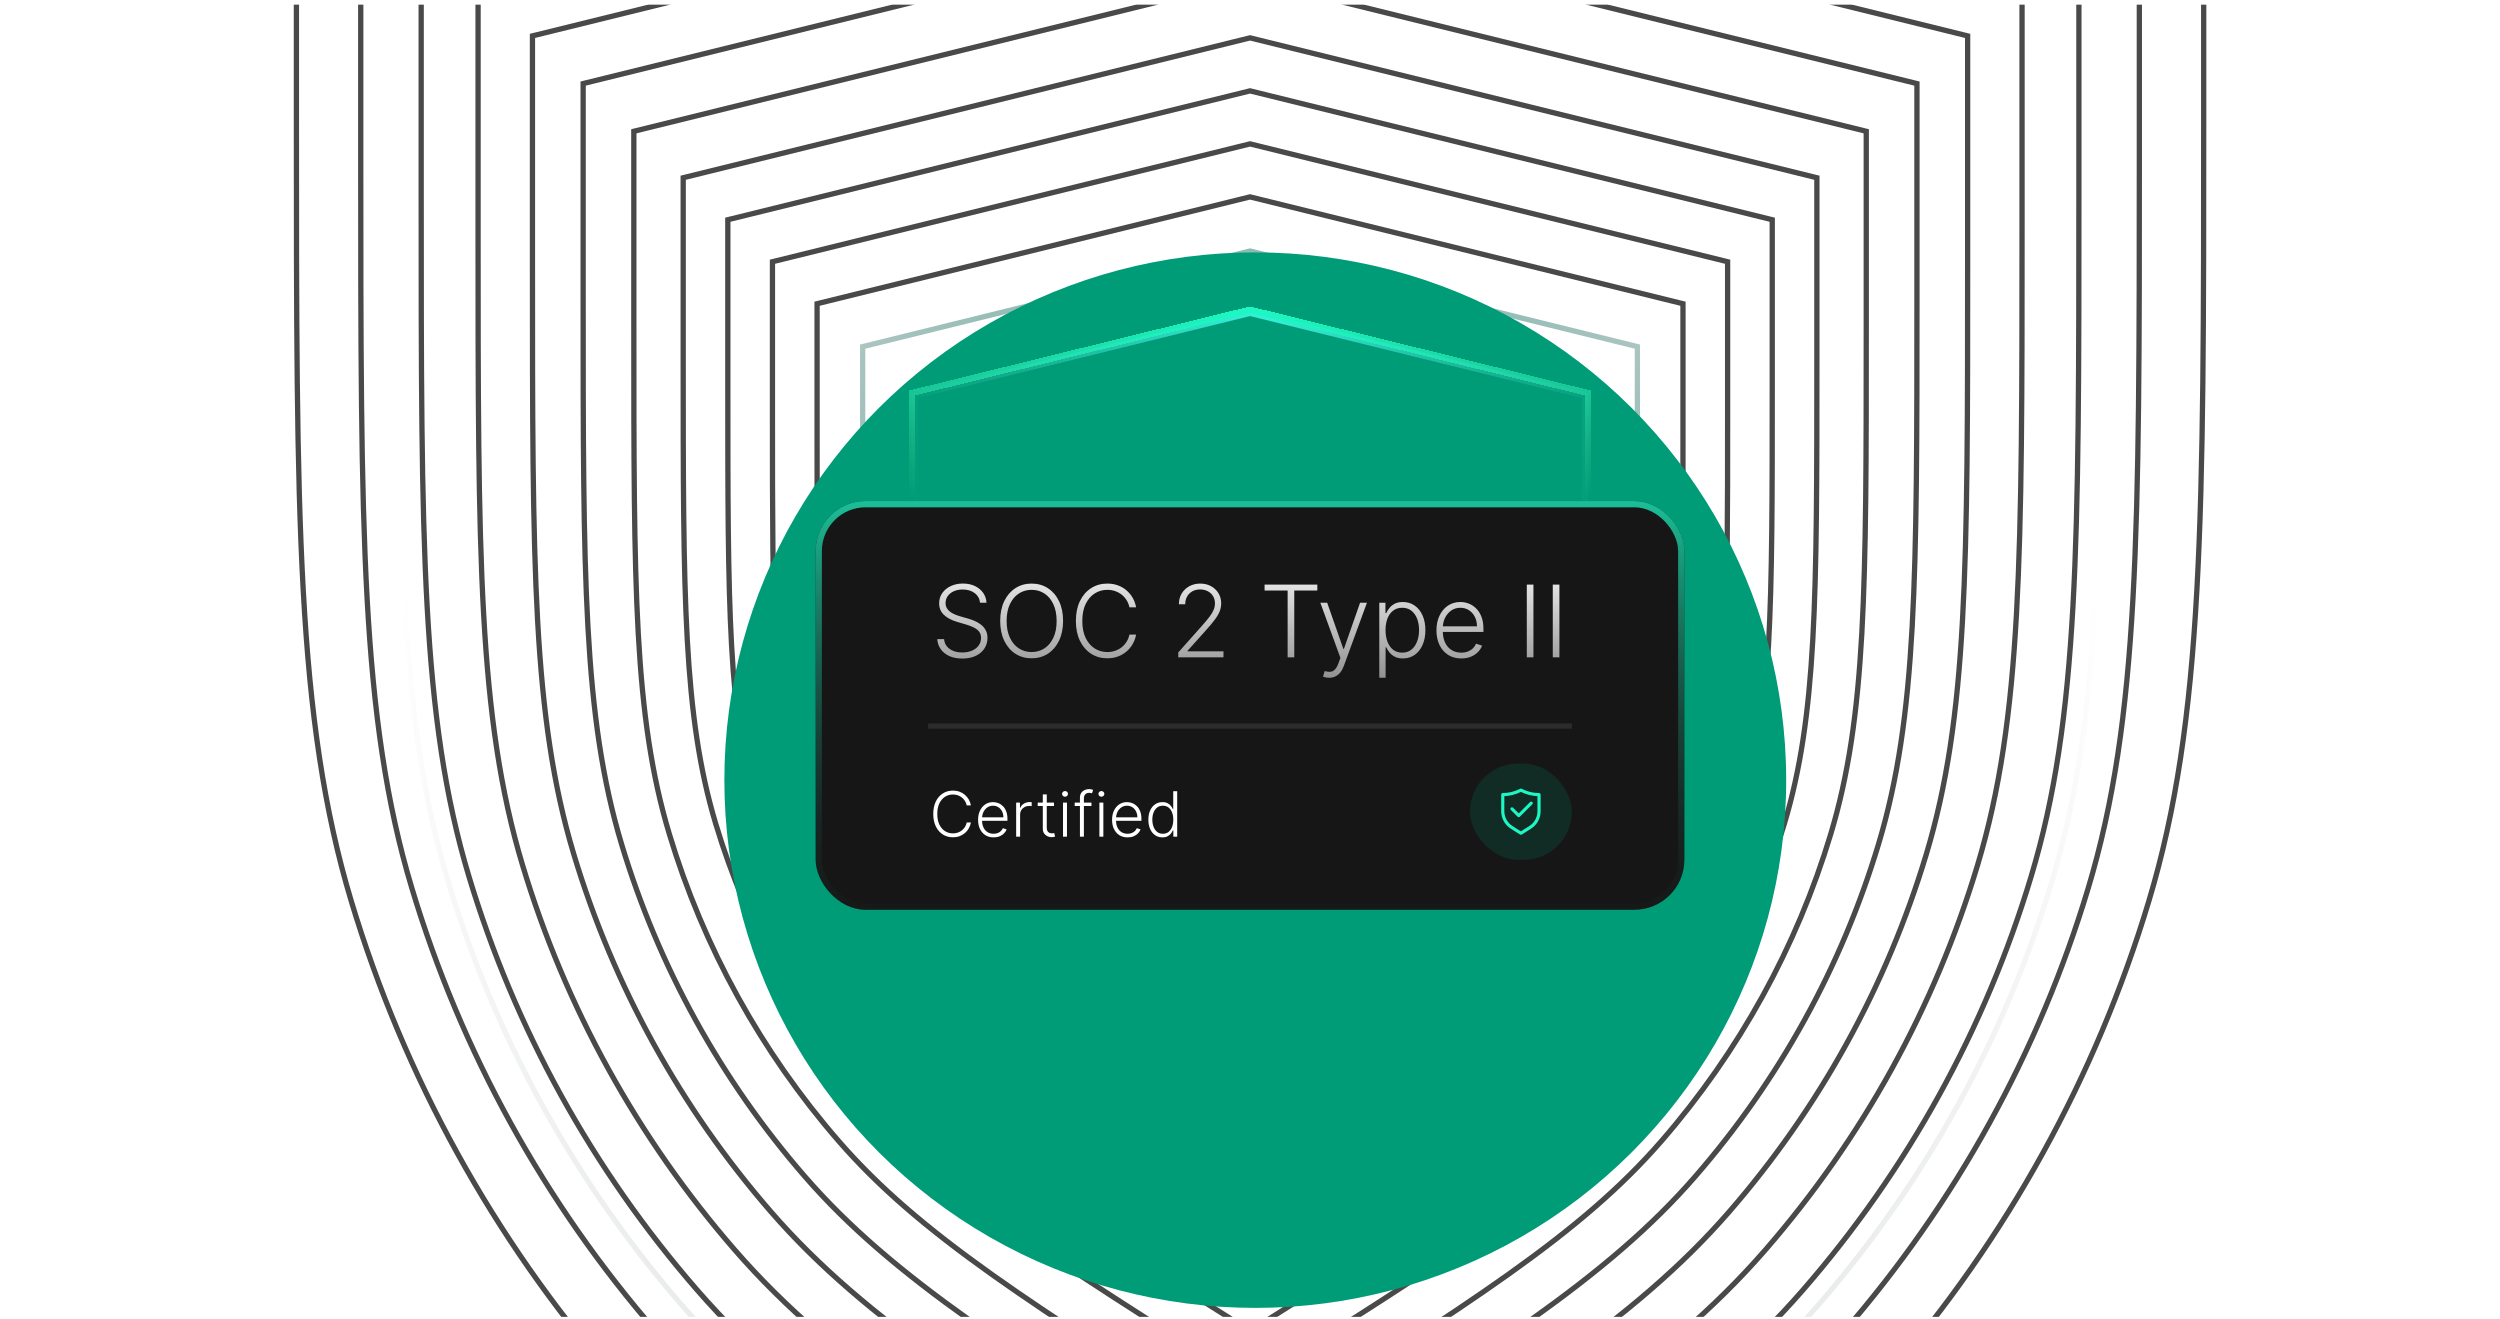 <svg width="400" height="211" viewBox="0 0 400 211" fill="none" xmlns="http://www.w3.org/2000/svg">
<g clip-path="url(#clip0_4348_100685)">
<g filter="url(#filter0_b_4348_100685)">
<path fill-rule="evenodd" clip-rule="evenodd" d="M64.24 -14.883H63.395V-14.037V28.761V28.946C63.395 86.135 63.395 114.932 71.244 141.021C78.798 166.129 91.6 189.345 108.802 209.133C126.677 229.694 151.03 245.062 199.394 275.582L199.551 275.681L200.002 275.965L200.454 275.681L200.61 275.582C248.975 245.062 273.328 229.694 291.202 209.133C308.404 189.345 321.206 166.129 328.761 141.021C336.61 114.932 336.61 86.136 336.61 28.947V28.761V-14.037V-14.883H335.765C322.671 -14.883 316.156 -14.883 309.729 -15.238C282.579 -16.736 255.9 -22.961 230.891 -33.633C224.97 -36.16 219.128 -39.043 207.387 -44.838L200.377 -48.298L200.002 -48.482L199.628 -48.298L192.618 -44.838C180.877 -39.043 175.035 -36.16 169.114 -33.633C144.105 -22.961 117.425 -16.736 90.276 -15.238C83.849 -14.883 77.333 -14.883 64.24 -14.883ZM309.682 -14.393C315.998 -14.045 322.396 -14.037 334.919 -14.037H335.765V-13.192V28.761C335.765 86.126 335.765 114.808 327.951 140.777C320.431 165.77 307.688 188.881 290.564 208.578C272.772 229.045 248.515 244.352 200.003 274.965L200.003 274.965C151.489 244.352 127.233 229.045 109.441 208.578C92.317 188.881 79.573 165.771 72.054 140.777C64.24 114.808 64.24 86.126 64.24 28.761V-13.192V-14.037H65.086C77.609 -14.037 84.007 -14.045 90.323 -14.393C117.57 -15.897 144.346 -22.145 169.446 -32.856C175.393 -35.394 181.259 -38.289 192.992 -44.079L192.992 -44.08L200.002 -47.539L207.012 -44.08C218.745 -38.289 224.612 -35.394 230.559 -32.856C255.658 -22.145 282.434 -15.897 309.682 -14.393ZM262.405 55.791V55.129L261.762 54.97L200.207 39.78L200.004 39.73L199.802 39.78L138.247 54.97L137.604 55.129V55.791V75.196V75.379C137.604 101.214 137.604 114.334 141.182 126.228C144.626 137.674 150.463 148.259 158.305 157.28C166.454 166.654 177.549 173.655 199.398 187.442L199.398 187.443L199.553 187.54L200.004 187.825L200.455 187.54L200.61 187.443L200.61 187.443C222.459 173.655 233.554 166.654 241.703 157.28C249.546 148.259 255.382 137.674 258.826 126.228C262.405 114.334 262.405 101.214 262.405 75.379V75.196V55.791ZM158.943 156.725C167.01 166.005 178.008 172.945 200.004 186.825L200.004 186.825C222 172.945 232.998 166.005 241.065 156.725C248.829 147.794 254.607 137.316 258.016 125.984C261.559 114.209 261.559 101.205 261.559 75.196V55.791L200.004 40.601L138.449 55.791V75.196C138.449 101.205 138.449 114.209 141.992 125.984C145.401 137.316 151.179 147.794 158.943 156.725Z" fill="url(#paint0_radial_4348_100685)"/>
</g>
<g filter="url(#filter1_b_4348_100685)">
<path d="M269.277 48.928V48.596L268.955 48.517L200.106 31.527L200.005 31.502L199.904 31.527L131.055 48.517L130.733 48.596V48.928V70.632V70.724C130.733 99.728 130.733 114.33 134.714 127.56C138.545 140.292 145.036 152.065 153.76 162.099C162.823 172.526 175.173 180.319 199.701 195.797L199.759 195.833L199.976 196.007L200.231 195.846L200.309 195.797C224.837 180.319 237.186 172.526 246.25 162.099C254.974 152.065 261.465 140.292 265.296 127.56C269.277 114.33 269.277 99.728 269.277 70.724V70.632V48.928Z" stroke="#494949" stroke-width="0.846"/>
</g>
<g filter="url(#filter2_b_4348_100685)">
<path d="M276.418 42.208V41.877L276.096 41.798L200.106 23.046L200.005 23.021L199.904 23.046L123.914 41.798L123.593 41.877V42.208V66.163V66.256C123.593 98.277 123.593 114.388 127.984 128.984C132.211 143.03 139.373 156.019 148.996 167.089C158.996 178.592 172.622 187.19 199.701 204.278L199.78 204.328L200.005 204.47L200.231 204.328L200.309 204.278C227.389 187.19 241.014 178.592 251.014 167.089C260.638 156.019 267.8 143.03 272.026 128.984C276.418 114.388 276.418 98.277 276.418 66.256V66.163V42.208Z" stroke="#494949" stroke-width="0.846"/>
</g>
<g filter="url(#filter3_b_4348_100685)">
<path d="M283.559 35.489V35.157L283.237 35.078L200.107 14.564L200.006 14.539L199.904 14.564L116.774 35.078L116.452 35.157V35.489V61.695V61.788C116.452 96.826 116.452 114.446 121.255 130.407C125.876 145.768 133.709 159.972 144.233 172.079C155.169 184.658 170.07 194.061 199.702 212.76L199.78 212.809L200.006 212.952L200.231 212.809L200.31 212.76C229.941 194.061 244.842 184.658 255.778 172.079C266.302 159.972 274.135 145.768 278.756 130.407C283.559 114.446 283.559 96.826 283.559 61.788V61.695V61.695V35.489Z" stroke="#494949" stroke-width="0.846"/>
</g>
<g filter="url(#filter4_b_4348_100685)">
<path d="M290.7 28.769V28.438L290.378 28.359L200.107 6.082L200.006 6.057L199.904 6.082L109.633 28.359L109.312 28.438V28.769V57.227V57.32C109.312 95.374 109.312 114.503 114.525 131.831C119.542 148.506 128.045 163.926 139.47 177.069C151.342 190.725 167.519 200.933 199.702 221.241L199.78 221.291L200.006 221.433L200.231 221.291L200.309 221.242C232.493 200.933 248.67 190.725 260.541 177.069C271.966 163.926 280.469 148.506 285.486 131.831C290.7 114.503 290.7 95.375 290.7 57.32V57.227V57.227V28.769Z" stroke="#494949" stroke-width="0.846"/>
</g>
<g filter="url(#filter5_b_4348_100685)">
<path d="M298.6 21.336V21.005L298.278 20.926L200.108 -3.3L200.006 -3.325L199.905 -3.3L101.735 20.926L101.413 21.005V21.336V52.284V52.377C101.413 93.769 101.413 114.567 107.081 133.405C112.536 151.535 121.78 168.3 134.202 182.588C147.108 197.435 164.697 208.534 199.702 230.624L199.781 230.673L200.027 230.829L200.247 230.664L200.31 230.624C235.316 208.534 252.905 197.435 265.811 182.588C278.233 168.3 287.477 151.535 292.932 133.405C298.6 114.567 298.6 93.769 298.6 52.377V52.284V52.284V21.336Z" stroke="#494949" stroke-width="0.846"/>
</g>
<g filter="url(#filter6_b_4348_100685)">
<path d="M306.711 13.705V13.373L306.389 13.294L200.108 -12.933L200.007 -12.958L199.906 -12.933L93.625 13.294L93.304 13.373V13.705V47.209V47.302C93.304 92.121 93.304 114.632 99.439 135.022C105.343 154.645 115.348 172.79 128.792 188.255C142.762 204.325 161.799 216.338 199.703 240.256L199.781 240.306L199.789 240.311L199.797 240.316L199.797 240.316L200.039 240.453L200.247 240.297L200.311 240.257C238.215 216.338 257.252 204.325 271.222 188.255C284.666 172.79 294.672 154.645 300.576 135.022C306.711 114.632 306.711 92.121 306.711 47.302V47.209V13.705Z" stroke="#494949" stroke-width="0.846"/>
</g>
<g filter="url(#filter7_b_4348_100685)">
<path d="M314.822 6.073V5.742L314.5 5.663L200.109 -22.566L200.008 -22.591L199.907 -22.566L85.516 5.663L85.194 5.742V6.073V42.134V42.227C85.194 90.473 85.194 114.698 91.796 136.639C98.149 157.755 108.916 177.28 123.383 193.922C138.416 211.214 158.902 224.142 199.704 249.889L199.782 249.939L200.008 250.081L200.234 249.939L200.312 249.89C241.114 224.142 261.6 211.214 276.633 193.922C291.1 177.28 301.867 157.755 308.22 136.639C314.822 114.698 314.822 90.473 314.822 42.227V42.134V42.134V6.073Z" stroke="#494949" stroke-width="0.846"/>
</g>
<g filter="url(#filter8_b_4348_100685)">
<path d="M323.526 -2.117V-2.448L323.204 -2.527L200.11 -32.904L200.008 -32.929L199.907 -32.904L76.813 -2.527L76.491 -2.448V-2.117V36.688V36.781C76.491 88.705 76.491 114.768 83.594 138.374C90.429 161.092 102.013 182.099 117.578 200.004C133.751 218.608 155.793 232.517 199.704 260.227L199.783 260.277L200.008 260.419L200.234 260.277L200.312 260.228C244.224 232.518 266.266 218.608 282.439 200.004C298.004 182.099 309.588 161.092 316.423 138.374C323.526 114.768 323.526 88.705 323.526 36.781V36.688V36.688V-2.117Z" stroke="#494949" stroke-width="0.846"/>
</g>
<g filter="url(#filter9_b_4348_100685)">
<path d="M332.623 -10.679V-11.01L332.301 -11.09L200.107 -43.711L200.006 -43.736L199.905 -43.711L67.711 -11.09L67.39 -11.01V-10.679V30.994V31.087C67.39 86.856 67.39 114.841 75.016 140.188C82.355 164.581 94.793 187.137 111.506 206.362C128.871 226.338 152.539 241.273 199.702 271.035L199.78 271.084L199.788 271.089L199.796 271.094L199.796 271.094L200.017 271.22L200.232 271.084L200.309 271.035C247.473 241.273 271.141 226.338 288.506 206.362C305.219 187.137 317.657 164.581 324.996 140.188C332.623 114.841 332.623 86.856 332.623 31.087V30.994V-10.679Z" stroke="#494949" stroke-width="0.846"/>
</g>
<g filter="url(#filter10_b_4348_100685)">
<path d="M342.294 -19.78V-20.111L341.973 -20.191L200.107 -55.199L200.006 -55.224L199.905 -55.199L58.039 -20.191L57.718 -20.111V-19.78V24.942V25.035C57.718 84.89 57.718 114.919 65.901 142.116C73.776 168.29 87.121 192.492 105.054 213.12C123.687 234.555 149.083 250.58 199.702 282.523L199.78 282.572L200.006 282.715L200.232 282.572L200.309 282.523C250.929 250.58 276.325 234.555 294.958 213.121C312.891 192.492 326.237 168.29 334.112 142.116C342.294 114.919 342.294 84.891 342.294 25.036V24.943V24.942V-19.78Z" stroke="#494949" stroke-width="0.846"/>
</g>
<g filter="url(#filter11_b_4348_100685)">
<path d="M352.591 -29.468V-29.799L352.27 -29.878L200.109 -67.427L200.008 -67.452L199.907 -67.427L47.746 -29.878L47.425 -29.799V-29.468V18.5V18.593C47.425 82.799 47.425 115.002 56.2 144.168C64.645 172.238 78.958 198.192 98.189 220.314C118.171 243.3 145.406 260.487 199.704 294.751L199.782 294.8L200.037 294.961L200.254 294.787L200.312 294.751C254.61 260.487 281.845 243.3 301.827 220.314C321.059 198.192 335.371 172.238 343.816 144.168C352.591 115.002 352.591 82.799 352.591 18.593V18.5V-29.468Z" stroke="#494949" stroke-width="0.846"/>
</g>
<g filter="url(#filter12_f_4348_100685)">
<ellipse cx="200.844" cy="124.823" rx="84.946" ry="84.44" fill="#009C77"/>
</g>
<g filter="url(#filter13_f_4348_100685)">
<path d="M253.595 80.177V63.282L200.001 50.056L146.406 63.282V80.177C146.406 102.822 146.406 114.145 149.491 124.397C152.459 134.264 157.49 143.387 164.25 151.163C171.274 159.242 180.849 165.285 200.001 177.37L200.001 177.37C219.152 165.285 228.728 159.242 235.752 151.163C242.511 143.387 247.542 134.264 250.511 124.397C253.595 114.145 253.595 102.823 253.595 80.177V80.177Z" stroke="url(#paint1_radial_4348_100685)"/>
</g>
<g filter="url(#filter14_d_4348_100685)">
<path d="M254.095 63.282V62.89L253.715 62.796L200.121 49.571L200.001 49.541L199.881 49.571L146.286 62.796L145.906 62.89V63.282V80.177V80.286C145.906 102.828 145.906 114.219 149.012 124.541C152.001 134.476 157.066 143.661 163.873 151.491C170.945 159.626 180.578 165.705 199.642 177.735L199.734 177.793L199.982 177.95L200.24 177.809L200.24 177.809L200.254 177.802L200.268 177.793L200.36 177.735C219.424 165.705 229.057 159.626 236.129 151.491C242.935 143.661 248 134.476 250.989 124.541C254.095 114.219 254.095 102.828 254.095 80.286V80.177V80.177V63.282Z" stroke="url(#paint2_linear_4348_100685)" shape-rendering="crispEdges"/>
</g>
<g filter="url(#filter15_b_4348_100685)">
<rect x="130.5" y="80.169" width="139" height="65.397" rx="8" fill="#161616"/>
<path d="M156.809 96.442C156.745 95.794 156.459 95.279 155.951 94.896C155.443 94.514 154.805 94.322 154.036 94.322C153.495 94.322 153.017 94.415 152.604 94.601C152.195 94.786 151.873 95.044 151.638 95.373C151.407 95.699 151.292 96.07 151.292 96.487C151.292 96.794 151.358 97.063 151.491 97.294C151.623 97.525 151.801 97.724 152.025 97.891C152.252 98.053 152.502 98.194 152.775 98.311C153.051 98.428 153.33 98.527 153.61 98.606L154.837 98.959C155.209 99.061 155.58 99.192 155.951 99.351C156.322 99.51 156.661 99.711 156.968 99.953C157.279 100.192 157.527 100.485 157.712 100.834C157.902 101.178 157.996 101.593 157.996 102.078C157.996 102.699 157.835 103.258 157.513 103.754C157.192 104.25 156.729 104.644 156.127 104.936C155.525 105.224 154.803 105.368 153.962 105.368C153.171 105.368 152.483 105.237 151.9 104.976C151.317 104.711 150.858 104.345 150.525 103.879C150.192 103.413 150.004 102.873 149.962 102.26H151.053C151.091 102.718 151.243 103.106 151.508 103.425C151.773 103.743 152.118 103.985 152.542 104.152C152.966 104.315 153.44 104.396 153.962 104.396C154.542 104.396 155.057 104.3 155.508 104.106C155.962 103.909 156.318 103.637 156.576 103.288C156.837 102.936 156.968 102.527 156.968 102.061C156.968 101.667 156.866 101.337 156.661 101.072C156.457 100.803 156.171 100.578 155.803 100.396C155.44 100.214 155.017 100.053 154.536 99.913L153.144 99.504C152.231 99.231 151.523 98.855 151.019 98.373C150.515 97.892 150.263 97.279 150.263 96.532C150.263 95.907 150.43 95.358 150.763 94.885C151.101 94.407 151.555 94.036 152.127 93.771C152.703 93.502 153.349 93.368 154.065 93.368C154.788 93.368 155.428 93.5 155.985 93.766C156.542 94.031 156.983 94.396 157.309 94.862C157.638 95.324 157.815 95.851 157.837 96.442H156.809ZM170.093 99.351C170.093 100.563 169.877 101.618 169.445 102.515C169.013 103.409 168.419 104.103 167.661 104.595C166.907 105.084 166.04 105.328 165.059 105.328C164.078 105.328 163.209 105.084 162.451 104.595C161.697 104.103 161.104 103.409 160.673 102.515C160.245 101.618 160.031 100.563 160.031 99.351C160.031 98.139 160.245 97.086 160.673 96.192C161.104 95.294 161.699 94.601 162.457 94.112C163.214 93.62 164.082 93.373 165.059 93.373C166.04 93.373 166.907 93.62 167.661 94.112C168.419 94.601 169.013 95.294 169.445 96.192C169.877 97.086 170.093 98.139 170.093 99.351ZM169.059 99.351C169.059 98.309 168.885 97.417 168.536 96.675C168.188 95.928 167.712 95.358 167.11 94.964C166.508 94.57 165.824 94.373 165.059 94.373C164.298 94.373 163.616 94.57 163.013 94.964C162.411 95.358 161.934 95.927 161.582 96.669C161.233 97.411 161.059 98.305 161.059 99.351C161.059 100.392 161.233 101.284 161.582 102.027C161.93 102.769 162.406 103.339 163.008 103.737C163.61 104.131 164.294 104.328 165.059 104.328C165.824 104.328 166.508 104.131 167.11 103.737C167.716 103.343 168.193 102.775 168.542 102.033C168.89 101.286 169.063 100.392 169.059 99.351ZM181.776 97.169H180.708C180.629 96.771 180.485 96.404 180.276 96.067C180.072 95.726 179.814 95.428 179.504 95.175C179.193 94.921 178.841 94.724 178.447 94.584C178.053 94.444 177.627 94.373 177.168 94.373C176.433 94.373 175.763 94.565 175.157 94.947C174.555 95.33 174.072 95.892 173.708 96.635C173.348 97.373 173.168 98.279 173.168 99.351C173.168 100.43 173.348 101.339 173.708 102.078C174.072 102.817 174.555 103.377 175.157 103.76C175.763 104.139 176.433 104.328 177.168 104.328C177.627 104.328 178.053 104.258 178.447 104.118C178.841 103.978 179.193 103.783 179.504 103.533C179.814 103.279 180.072 102.981 180.276 102.64C180.485 102.3 180.629 101.93 180.708 101.533H181.776C181.682 102.067 181.504 102.565 181.242 103.027C180.985 103.485 180.655 103.887 180.254 104.231C179.856 104.576 179.397 104.845 178.879 105.038C178.36 105.231 177.79 105.328 177.168 105.328C176.191 105.328 175.324 105.084 174.566 104.595C173.808 104.103 173.214 103.409 172.782 102.515C172.354 101.622 172.14 100.567 172.14 99.351C172.14 98.135 172.354 97.08 172.782 96.186C173.214 95.292 173.808 94.601 174.566 94.112C175.324 93.62 176.191 93.373 177.168 93.373C177.79 93.373 178.36 93.47 178.879 93.663C179.397 93.853 179.856 94.121 180.254 94.47C180.655 94.815 180.985 95.216 181.242 95.675C181.504 96.133 181.682 96.631 181.776 97.169ZM188.522 105.169V104.39L192.323 100.118C192.819 99.557 193.219 99.078 193.522 98.68C193.825 98.282 194.045 97.915 194.181 97.578C194.321 97.241 194.391 96.891 194.391 96.527C194.391 96.084 194.287 95.697 194.079 95.368C193.874 95.034 193.592 94.775 193.232 94.589C192.872 94.404 192.467 94.311 192.016 94.311C191.539 94.311 191.121 94.413 190.761 94.618C190.405 94.822 190.128 95.103 189.931 95.459C189.734 95.815 189.636 96.224 189.636 96.686H188.619C188.619 96.042 188.766 95.472 189.062 94.976C189.361 94.476 189.768 94.084 190.283 93.8C190.802 93.516 191.389 93.373 192.045 93.373C192.692 93.373 193.268 93.514 193.772 93.794C194.276 94.07 194.672 94.447 194.96 94.925C195.247 95.402 195.391 95.936 195.391 96.527C195.391 96.955 195.316 97.37 195.164 97.771C195.016 98.173 194.761 98.62 194.397 99.112C194.033 99.605 193.53 100.207 192.886 100.919L189.999 104.14V104.214H195.755V105.169H188.522ZM202.333 94.487V93.532H210.771V94.487H207.083V105.169H206.021V94.487H202.333ZM212.657 108.442C212.456 108.442 212.269 108.423 212.094 108.385C211.92 108.347 211.782 108.305 211.68 108.26L211.952 107.368C212.297 107.474 212.604 107.512 212.873 107.481C213.142 107.455 213.38 107.334 213.589 107.118C213.797 106.906 213.983 106.58 214.146 106.14L214.464 105.254L211.254 96.442H212.35L214.941 103.834H215.021L217.612 96.442H218.708L215.015 106.55C214.86 106.97 214.668 107.32 214.441 107.601C214.214 107.885 213.951 108.095 213.651 108.231C213.356 108.372 213.024 108.442 212.657 108.442ZM220.687 108.442V96.442H221.67V98.106H221.789C221.91 97.845 222.077 97.578 222.289 97.305C222.501 97.029 222.781 96.796 223.13 96.606C223.482 96.417 223.925 96.322 224.46 96.322C225.179 96.322 225.808 96.512 226.346 96.891C226.888 97.266 227.308 97.792 227.607 98.47C227.91 99.144 228.062 99.93 228.062 100.828C228.062 101.729 227.91 102.519 227.607 103.197C227.308 103.875 226.888 104.404 226.346 104.783C225.808 105.161 225.183 105.351 224.471 105.351C223.944 105.351 223.503 105.256 223.147 105.067C222.795 104.877 222.509 104.644 222.289 104.368C222.073 104.087 221.906 103.815 221.789 103.55H221.698V108.442H220.687ZM221.687 100.811C221.687 101.515 221.791 102.14 221.999 102.686C222.211 103.228 222.514 103.654 222.908 103.964C223.306 104.271 223.787 104.425 224.352 104.425C224.931 104.425 225.42 104.265 225.817 103.947C226.219 103.625 226.524 103.192 226.732 102.646C226.944 102.101 227.05 101.489 227.05 100.811C227.05 100.14 226.946 99.536 226.738 98.998C226.533 98.461 226.23 98.034 225.829 97.72C225.427 97.402 224.935 97.243 224.352 97.243C223.783 97.243 223.3 97.396 222.903 97.703C222.505 98.006 222.202 98.427 221.994 98.964C221.789 99.498 221.687 100.114 221.687 100.811ZM233.809 105.351C232.995 105.351 232.29 105.161 231.695 104.783C231.101 104.4 230.64 103.872 230.315 103.197C229.993 102.519 229.832 101.739 229.832 100.856C229.832 99.978 229.993 99.197 230.315 98.516C230.64 97.83 231.089 97.294 231.661 96.907C232.237 96.517 232.902 96.322 233.656 96.322C234.129 96.322 234.585 96.409 235.025 96.584C235.464 96.754 235.858 97.017 236.207 97.373C236.559 97.726 236.837 98.171 237.042 98.709C237.246 99.243 237.349 99.875 237.349 100.606V101.106H230.531V100.214H236.315C236.315 99.654 236.201 99.15 235.974 98.703C235.75 98.252 235.438 97.896 235.036 97.635C234.638 97.373 234.178 97.243 233.656 97.243C233.103 97.243 232.616 97.391 232.195 97.686C231.775 97.981 231.445 98.371 231.207 98.856C230.972 99.341 230.853 99.871 230.849 100.447V100.981C230.849 101.675 230.968 102.281 231.207 102.8C231.449 103.315 231.792 103.714 232.235 103.998C232.678 104.283 233.203 104.425 233.809 104.425C234.222 104.425 234.584 104.36 234.894 104.231C235.209 104.103 235.472 103.93 235.684 103.714C235.9 103.495 236.063 103.254 236.173 102.993L237.133 103.305C237 103.673 236.782 104.012 236.479 104.322C236.18 104.633 235.805 104.883 235.354 105.072C234.907 105.258 234.392 105.351 233.809 105.351ZM245.35 93.532V105.169H244.288V93.532H245.35ZM249.506 93.532V105.169H248.444V93.532H249.506Z" fill="url(#paint3_linear_4348_100685)"/>
<path d="M148.5 116.169H251.5" stroke="#F3F3F3" stroke-opacity="0.1" stroke-width="0.846"/>
<path d="M155.345 128.867H154.677C154.627 128.619 154.537 128.389 154.407 128.179C154.279 127.965 154.118 127.78 153.924 127.621C153.73 127.462 153.51 127.339 153.264 127.252C153.017 127.164 152.751 127.12 152.465 127.12C152.005 127.12 151.586 127.24 151.207 127.479C150.831 127.718 150.529 128.07 150.302 128.534C150.077 128.995 149.965 129.561 149.965 130.231C149.965 130.906 150.077 131.474 150.302 131.936C150.529 132.397 150.831 132.748 151.207 132.987C151.586 133.223 152.005 133.342 152.465 133.342C152.751 133.342 153.017 133.298 153.264 133.21C153.51 133.123 153.73 133.001 153.924 132.845C154.118 132.686 154.279 132.5 154.407 132.287C154.537 132.074 154.627 131.843 154.677 131.595H155.345C155.285 131.929 155.174 132.24 155.011 132.529C154.85 132.815 154.644 133.066 154.393 133.281C154.144 133.497 153.858 133.665 153.533 133.786C153.209 133.906 152.853 133.967 152.465 133.967C151.854 133.967 151.312 133.814 150.838 133.509C150.365 133.201 149.993 132.768 149.723 132.209C149.456 131.65 149.322 130.991 149.322 130.231C149.322 129.471 149.456 128.812 149.723 128.253C149.993 127.694 150.365 127.262 150.838 126.957C151.312 126.649 151.854 126.495 152.465 126.495C152.853 126.495 153.209 126.556 153.533 126.676C153.858 126.795 154.144 126.963 154.393 127.181C154.644 127.396 154.85 127.647 155.011 127.933C155.174 128.22 155.285 128.531 155.345 128.867ZM158.978 133.981C158.469 133.981 158.029 133.863 157.657 133.626C157.286 133.387 156.998 133.057 156.794 132.635C156.593 132.211 156.492 131.724 156.492 131.172C156.492 130.623 156.593 130.135 156.794 129.709C156.998 129.281 157.278 128.946 157.636 128.704C157.996 128.46 158.411 128.338 158.882 128.338C159.178 128.338 159.464 128.393 159.738 128.502C160.013 128.608 160.259 128.773 160.477 128.995C160.697 129.215 160.871 129.494 160.999 129.83C161.127 130.164 161.191 130.559 161.191 131.016V131.328H156.929V130.771H160.544C160.544 130.42 160.473 130.106 160.331 129.826C160.192 129.545 159.996 129.322 159.745 129.159C159.497 128.995 159.209 128.914 158.882 128.914C158.537 128.914 158.233 129.006 157.97 129.191C157.707 129.375 157.501 129.619 157.352 129.922C157.205 130.225 157.13 130.557 157.128 130.916V131.25C157.128 131.683 157.203 132.062 157.352 132.387C157.503 132.709 157.718 132.958 157.995 133.136C158.272 133.313 158.599 133.402 158.978 133.402C159.236 133.402 159.462 133.362 159.657 133.281C159.853 133.201 160.018 133.093 160.15 132.958C160.285 132.821 160.387 132.671 160.456 132.507L161.056 132.703C160.973 132.932 160.837 133.144 160.647 133.338C160.46 133.532 160.226 133.689 159.944 133.807C159.665 133.923 159.343 133.981 158.978 133.981ZM162.584 133.867V128.413H163.198V129.251H163.244C163.353 128.976 163.542 128.755 163.812 128.587C164.084 128.416 164.392 128.331 164.736 128.331C164.788 128.331 164.846 128.332 164.91 128.335C164.973 128.337 165.027 128.339 165.069 128.342V128.985C165.041 128.98 164.991 128.973 164.92 128.963C164.849 128.954 164.772 128.949 164.689 128.949C164.405 128.949 164.152 129.009 163.929 129.13C163.709 129.249 163.535 129.413 163.407 129.624C163.28 129.835 163.216 130.075 163.216 130.345V133.867H162.584ZM168.638 128.413V128.963H166.035V128.413H168.638ZM166.848 127.106H167.484V132.443C167.484 132.671 167.523 132.849 167.601 132.98C167.679 133.107 167.781 133.199 167.907 133.253C168.032 133.305 168.166 133.331 168.308 133.331C168.391 133.331 168.462 133.326 168.521 133.317C168.58 133.305 168.632 133.293 168.677 133.281L168.812 133.853C168.751 133.877 168.675 133.898 168.585 133.917C168.495 133.938 168.384 133.949 168.251 133.949C168.019 133.949 167.795 133.898 167.58 133.796C167.367 133.695 167.192 133.543 167.054 133.342C166.917 133.141 166.848 132.891 166.848 132.593V127.106ZM170.081 133.867V128.413H170.717V133.867H170.081ZM170.404 127.475C170.274 127.475 170.163 127.432 170.07 127.344C169.978 127.254 169.932 127.146 169.932 127.021C169.932 126.895 169.978 126.789 170.07 126.701C170.163 126.611 170.274 126.566 170.404 126.566C170.534 126.566 170.646 126.611 170.738 126.701C170.83 126.789 170.876 126.895 170.876 127.021C170.876 127.146 170.83 127.254 170.738 127.344C170.646 127.432 170.534 127.475 170.404 127.475ZM174.633 128.413V128.963H171.951V128.413H174.633ZM172.79 133.867V127.614C172.79 127.32 172.857 127.073 172.992 126.872C173.129 126.67 173.308 126.518 173.528 126.414C173.748 126.309 173.982 126.257 174.228 126.257C174.393 126.257 174.531 126.272 174.64 126.3C174.751 126.326 174.839 126.352 174.902 126.378L174.718 126.932C174.67 126.918 174.612 126.901 174.544 126.882C174.475 126.863 174.389 126.854 174.285 126.854C174.01 126.854 173.798 126.931 173.649 127.085C173.5 127.239 173.425 127.459 173.425 127.745L173.422 133.867H172.79ZM175.901 133.867V128.413H176.537V133.867H175.901ZM176.224 127.475C176.094 127.475 175.983 127.432 175.891 127.344C175.798 127.254 175.752 127.146 175.752 127.021C175.752 126.895 175.798 126.789 175.891 126.701C175.983 126.611 176.094 126.566 176.224 126.566C176.355 126.566 176.466 126.611 176.558 126.701C176.65 126.789 176.697 126.895 176.697 127.021C176.697 127.146 176.65 127.254 176.558 127.344C176.466 127.432 176.355 127.475 176.224 127.475ZM180.414 133.981C179.905 133.981 179.464 133.863 179.093 133.626C178.721 133.387 178.433 133.057 178.23 132.635C178.029 132.211 177.928 131.724 177.928 131.172C177.928 130.623 178.029 130.135 178.23 129.709C178.433 129.281 178.714 128.946 179.071 128.704C179.431 128.46 179.847 128.338 180.318 128.338C180.614 128.338 180.899 128.393 181.174 128.502C181.448 128.608 181.695 128.773 181.912 128.995C182.133 129.215 182.307 129.494 182.434 129.83C182.562 130.164 182.626 130.559 182.626 131.016V131.328H178.365V130.771H181.98C181.98 130.42 181.909 130.106 181.767 129.826C181.627 129.545 181.432 129.322 181.181 129.159C180.932 128.995 180.645 128.914 180.318 128.914C179.972 128.914 179.668 129.006 179.405 129.191C179.142 129.375 178.937 129.619 178.787 129.922C178.641 130.225 178.566 130.557 178.564 130.916V131.25C178.564 131.683 178.638 132.062 178.787 132.387C178.939 132.709 179.153 132.958 179.43 133.136C179.707 133.313 180.035 133.402 180.414 133.402C180.672 133.402 180.898 133.362 181.092 133.281C181.289 133.201 181.453 133.093 181.586 132.958C181.721 132.821 181.822 132.671 181.891 132.507L182.491 132.703C182.408 132.932 182.272 133.144 182.083 133.338C181.896 133.532 181.661 133.689 181.38 133.807C181.1 133.923 180.778 133.981 180.414 133.981ZM185.983 133.981C185.535 133.981 185.144 133.863 184.807 133.626C184.471 133.389 184.208 133.059 184.019 132.635C183.832 132.211 183.739 131.718 183.739 131.154C183.739 130.593 183.832 130.102 184.019 129.681C184.208 129.257 184.472 128.928 184.811 128.693C185.15 128.457 185.544 128.338 185.994 128.338C186.325 128.338 186.601 128.397 186.821 128.516C187.041 128.632 187.217 128.776 187.35 128.949C187.483 129.122 187.586 129.29 187.659 129.453H187.716V126.595H188.351V133.867H187.734V132.855H187.659C187.586 133.021 187.481 133.192 187.347 133.367C187.212 133.54 187.033 133.685 186.81 133.804C186.59 133.922 186.314 133.981 185.983 133.981ZM186.057 133.402C186.41 133.402 186.711 133.306 186.959 133.115C187.208 132.92 187.397 132.654 187.528 132.316C187.66 131.975 187.726 131.584 187.726 131.144C187.726 130.708 187.661 130.323 187.531 129.99C187.401 129.653 187.212 129.391 186.963 129.201C186.714 129.009 186.413 128.914 186.057 128.914C185.693 128.914 185.385 129.013 185.134 129.212C184.886 129.408 184.696 129.675 184.566 130.011C184.438 130.347 184.374 130.725 184.374 131.144C184.374 131.567 184.439 131.95 184.57 132.291C184.7 132.632 184.889 132.903 185.138 133.104C185.389 133.303 185.695 133.402 186.057 133.402Z" fill="white"/>
<rect x="235.191" y="122.169" width="16.308" height="15.397" rx="7.699" fill="#112B25"/>
<path fill-rule="evenodd" clip-rule="evenodd" d="M243.234 126.195C243.304 126.16 243.386 126.16 243.457 126.195L243.607 126.269C244.428 126.674 245.331 126.885 246.247 126.885C246.386 126.885 246.499 126.998 246.499 127.137L246.499 129.804C246.499 130.936 245.919 131.988 244.962 132.592L243.48 133.527C243.398 133.579 243.293 133.579 243.211 133.527L241.729 132.592C240.772 131.988 240.191 130.936 240.191 129.804V127.137C240.191 127.07 240.218 127.006 240.265 126.959C240.313 126.911 240.377 126.885 240.444 126.885C241.359 126.885 242.263 126.674 243.084 126.269L243.234 126.195ZM243.345 126.703L243.307 126.721C242.492 127.124 241.602 127.349 240.696 127.385V129.804C240.696 130.762 241.188 131.654 241.998 132.165L243.345 133.015L244.692 132.165C245.503 131.654 245.994 130.762 245.994 129.804L245.994 127.385C245.088 127.349 244.198 127.124 243.383 126.721L243.345 126.703ZM245.17 128.324C245.269 128.423 245.269 128.583 245.17 128.681L243.176 130.676C243.077 130.774 242.918 130.774 242.819 130.676L241.736 129.593C241.638 129.494 241.638 129.335 241.736 129.236C241.835 129.138 241.995 129.138 242.093 129.236L242.997 130.14L244.814 128.324C244.912 128.226 245.072 128.226 245.17 128.324Z" fill="#1DF7C3"/>
<rect x="131" y="80.669" width="138" height="64.397" rx="7.5" stroke="url(#paint4_linear_4348_100685)"/>
</g>
</g>
<defs>
<filter id="filter0_b_4348_100685" x="52.371" y="-59.505" width="295.261" height="346.494" filterUnits="userSpaceOnUse" color-interpolation-filters="sRGB">
<feFlood flood-opacity="0" result="BackgroundImageFix"/>
<feGaussianBlur in="BackgroundImageFix" stdDeviation="5.512"/>
<feComposite in2="SourceAlpha" operator="in" result="effect1_backgroundBlur_4348_100685"/>
<feBlend mode="normal" in="SourceGraphic" in2="effect1_backgroundBlur_4348_100685" result="shape"/>
</filter>
<filter id="filter1_b_4348_100685" x="119.289" y="20.044" width="161.433" height="187.505" filterUnits="userSpaceOnUse" color-interpolation-filters="sRGB">
<feFlood flood-opacity="0" result="BackgroundImageFix"/>
<feGaussianBlur in="BackgroundImageFix" stdDeviation="5.512"/>
<feComposite in2="SourceAlpha" operator="in" result="effect1_backgroundBlur_4348_100685"/>
<feBlend mode="normal" in="SourceGraphic" in2="effect1_backgroundBlur_4348_100685" result="shape"/>
</filter>
<filter id="filter2_b_4348_100685" x="112.149" y="11.562" width="175.714" height="204.431" filterUnits="userSpaceOnUse" color-interpolation-filters="sRGB">
<feFlood flood-opacity="0" result="BackgroundImageFix"/>
<feGaussianBlur in="BackgroundImageFix" stdDeviation="5.512"/>
<feComposite in2="SourceAlpha" operator="in" result="effect1_backgroundBlur_4348_100685"/>
<feBlend mode="normal" in="SourceGraphic" in2="effect1_backgroundBlur_4348_100685" result="shape"/>
</filter>
<filter id="filter3_b_4348_100685" x="105.008" y="3.08" width="189.995" height="221.395" filterUnits="userSpaceOnUse" color-interpolation-filters="sRGB">
<feFlood flood-opacity="0" result="BackgroundImageFix"/>
<feGaussianBlur in="BackgroundImageFix" stdDeviation="5.512"/>
<feComposite in2="SourceAlpha" operator="in" result="effect1_backgroundBlur_4348_100685"/>
<feBlend mode="normal" in="SourceGraphic" in2="effect1_backgroundBlur_4348_100685" result="shape"/>
</filter>
<filter id="filter4_b_4348_100685" x="97.868" y="-5.401" width="204.277" height="238.358" filterUnits="userSpaceOnUse" color-interpolation-filters="sRGB">
<feFlood flood-opacity="0" result="BackgroundImageFix"/>
<feGaussianBlur in="BackgroundImageFix" stdDeviation="5.512"/>
<feComposite in2="SourceAlpha" operator="in" result="effect1_backgroundBlur_4348_100685"/>
<feBlend mode="normal" in="SourceGraphic" in2="effect1_backgroundBlur_4348_100685" result="shape"/>
</filter>
<filter id="filter5_b_4348_100685" x="89.969" y="-14.784" width="220.077" height="257.148" filterUnits="userSpaceOnUse" color-interpolation-filters="sRGB">
<feFlood flood-opacity="0" result="BackgroundImageFix"/>
<feGaussianBlur in="BackgroundImageFix" stdDeviation="5.512"/>
<feComposite in2="SourceAlpha" operator="in" result="effect1_backgroundBlur_4348_100685"/>
<feBlend mode="normal" in="SourceGraphic" in2="effect1_backgroundBlur_4348_100685" result="shape"/>
</filter>
<filter id="filter6_b_4348_100685" x="81.86" y="-24.416" width="236.296" height="276.398" filterUnits="userSpaceOnUse" color-interpolation-filters="sRGB">
<feFlood flood-opacity="0" result="BackgroundImageFix"/>
<feGaussianBlur in="BackgroundImageFix" stdDeviation="5.512"/>
<feComposite in2="SourceAlpha" operator="in" result="effect1_backgroundBlur_4348_100685"/>
<feBlend mode="normal" in="SourceGraphic" in2="effect1_backgroundBlur_4348_100685" result="shape"/>
</filter>
<filter id="filter7_b_4348_100685" x="73.75" y="-34.049" width="252.519" height="295.654" filterUnits="userSpaceOnUse" color-interpolation-filters="sRGB">
<feFlood flood-opacity="0" result="BackgroundImageFix"/>
<feGaussianBlur in="BackgroundImageFix" stdDeviation="5.512"/>
<feComposite in2="SourceAlpha" operator="in" result="effect1_backgroundBlur_4348_100685"/>
<feBlend mode="normal" in="SourceGraphic" in2="effect1_backgroundBlur_4348_100685" result="shape"/>
</filter>
<filter id="filter8_b_4348_100685" x="65.047" y="-44.387" width="269.925" height="316.329" filterUnits="userSpaceOnUse" color-interpolation-filters="sRGB">
<feFlood flood-opacity="0" result="BackgroundImageFix"/>
<feGaussianBlur in="BackgroundImageFix" stdDeviation="5.512"/>
<feComposite in2="SourceAlpha" operator="in" result="effect1_backgroundBlur_4348_100685"/>
<feBlend mode="normal" in="SourceGraphic" in2="effect1_backgroundBlur_4348_100685" result="shape"/>
</filter>
<filter id="filter9_b_4348_100685" x="55.946" y="-55.195" width="288.124" height="337.931" filterUnits="userSpaceOnUse" color-interpolation-filters="sRGB">
<feFlood flood-opacity="0" result="BackgroundImageFix"/>
<feGaussianBlur in="BackgroundImageFix" stdDeviation="5.512"/>
<feComposite in2="SourceAlpha" operator="in" result="effect1_backgroundBlur_4348_100685"/>
<feBlend mode="normal" in="SourceGraphic" in2="effect1_backgroundBlur_4348_100685" result="shape"/>
</filter>
<filter id="filter10_b_4348_100685" x="46.274" y="-66.683" width="307.468" height="360.92" filterUnits="userSpaceOnUse" color-interpolation-filters="sRGB">
<feFlood flood-opacity="0" result="BackgroundImageFix"/>
<feGaussianBlur in="BackgroundImageFix" stdDeviation="5.512"/>
<feComposite in2="SourceAlpha" operator="in" result="effect1_backgroundBlur_4348_100685"/>
<feBlend mode="normal" in="SourceGraphic" in2="effect1_backgroundBlur_4348_100685" result="shape"/>
</filter>
<filter id="filter11_b_4348_100685" x="35.981" y="-78.91" width="328.058" height="385.413" filterUnits="userSpaceOnUse" color-interpolation-filters="sRGB">
<feFlood flood-opacity="0" result="BackgroundImageFix"/>
<feGaussianBlur in="BackgroundImageFix" stdDeviation="5.512"/>
<feComposite in2="SourceAlpha" operator="in" result="effect1_backgroundBlur_4348_100685"/>
<feBlend mode="normal" in="SourceGraphic" in2="effect1_backgroundBlur_4348_100685" result="shape"/>
</filter>
<filter id="filter12_f_4348_100685" x="-92.113" y="-167.628" width="585.914" height="584.903" filterUnits="userSpaceOnUse" color-interpolation-filters="sRGB">
<feFlood flood-opacity="0" result="BackgroundImageFix"/>
<feBlend mode="normal" in="SourceGraphic" in2="BackgroundImageFix" result="shape"/>
<feGaussianBlur stdDeviation="104.006" result="effect1_foregroundBlur_4348_100685"/>
</filter>
<filter id="filter13_f_4348_100685" x="142.906" y="46.541" width="114.188" height="134.421" filterUnits="userSpaceOnUse" color-interpolation-filters="sRGB">
<feFlood flood-opacity="0" result="BackgroundImageFix"/>
<feBlend mode="normal" in="SourceGraphic" in2="BackgroundImageFix" result="shape"/>
<feGaussianBlur stdDeviation="1.5" result="effect1_foregroundBlur_4348_100685"/>
</filter>
<filter id="filter14_d_4348_100685" x="138.406" y="42.026" width="123.188" height="143.503" filterUnits="userSpaceOnUse" color-interpolation-filters="sRGB">
<feFlood flood-opacity="0" result="BackgroundImageFix"/>
<feColorMatrix in="SourceAlpha" type="matrix" values="0 0 0 0 0 0 0 0 0 0 0 0 0 0 0 0 0 0 127 0" result="hardAlpha"/>
<feOffset/>
<feGaussianBlur stdDeviation="3.5"/>
<feComposite in2="hardAlpha" operator="out"/>
<feColorMatrix type="matrix" values="0 0 0 0 0 0 0 0 0 0 0 0 0 0 0 0 0 0 0.95 0"/>
<feBlend mode="normal" in2="BackgroundImageFix" result="effect1_dropShadow_4348_100685"/>
<feBlend mode="normal" in="SourceGraphic" in2="effect1_dropShadow_4348_100685" result="shape"/>
</filter>
<filter id="filter15_b_4348_100685" x="127.118" y="76.787" width="145.765" height="72.162" filterUnits="userSpaceOnUse" color-interpolation-filters="sRGB">
<feFlood flood-opacity="0" result="BackgroundImageFix"/>
<feGaussianBlur in="BackgroundImageFix" stdDeviation="1.691"/>
<feComposite in2="SourceAlpha" operator="in" result="effect1_backgroundBlur_4348_100685"/>
<feBlend mode="normal" in="SourceGraphic" in2="effect1_backgroundBlur_4348_100685" result="shape"/>
</filter>
<radialGradient id="paint0_radial_4348_100685" cx="0" cy="0" r="1" gradientUnits="userSpaceOnUse" gradientTransform="translate(200.002 113.742) rotate(90) scale(162.224 136.608)">
<stop stop-color="#1CB199"/>
<stop offset="1" stop-color="#494949" stop-opacity="0"/>
</radialGradient>
<radialGradient id="paint1_radial_4348_100685" cx="0" cy="0" r="1" gradientUnits="userSpaceOnUse" gradientTransform="translate(202.218 42.034) rotate(90) scale(84.046 63.122)">
<stop stop-color="#3AFFE5"/>
<stop offset="1" stop-color="#38BBAA" stop-opacity="0"/>
</radialGradient>
<linearGradient id="paint2_linear_4348_100685" x1="200.001" y1="50.056" x2="200.001" y2="79.787" gradientUnits="userSpaceOnUse">
<stop stop-color="#1CF7C3"/>
<stop offset="1" stop-color="#3DCB8C" stop-opacity="0"/>
</linearGradient>
<linearGradient id="paint3_linear_4348_100685" x1="200" y1="88.169" x2="200" y2="131.628" gradientUnits="userSpaceOnUse">
<stop stop-color="white"/>
<stop offset="1" stop-color="white" stop-opacity="0"/>
</linearGradient>
<linearGradient id="paint4_linear_4348_100685" x1="200" y1="74.994" x2="200" y2="155.637" gradientUnits="userSpaceOnUse">
<stop stop-color="#1DF7C3" stop-opacity="0.86"/>
<stop offset="1" stop-color="#161616" stop-opacity="0"/>
</linearGradient>
<clipPath id="clip0_4348_100685">
<rect width="400" height="210" fill="white" transform="translate(0 0.708)"/>
</clipPath>
</defs>
</svg>
